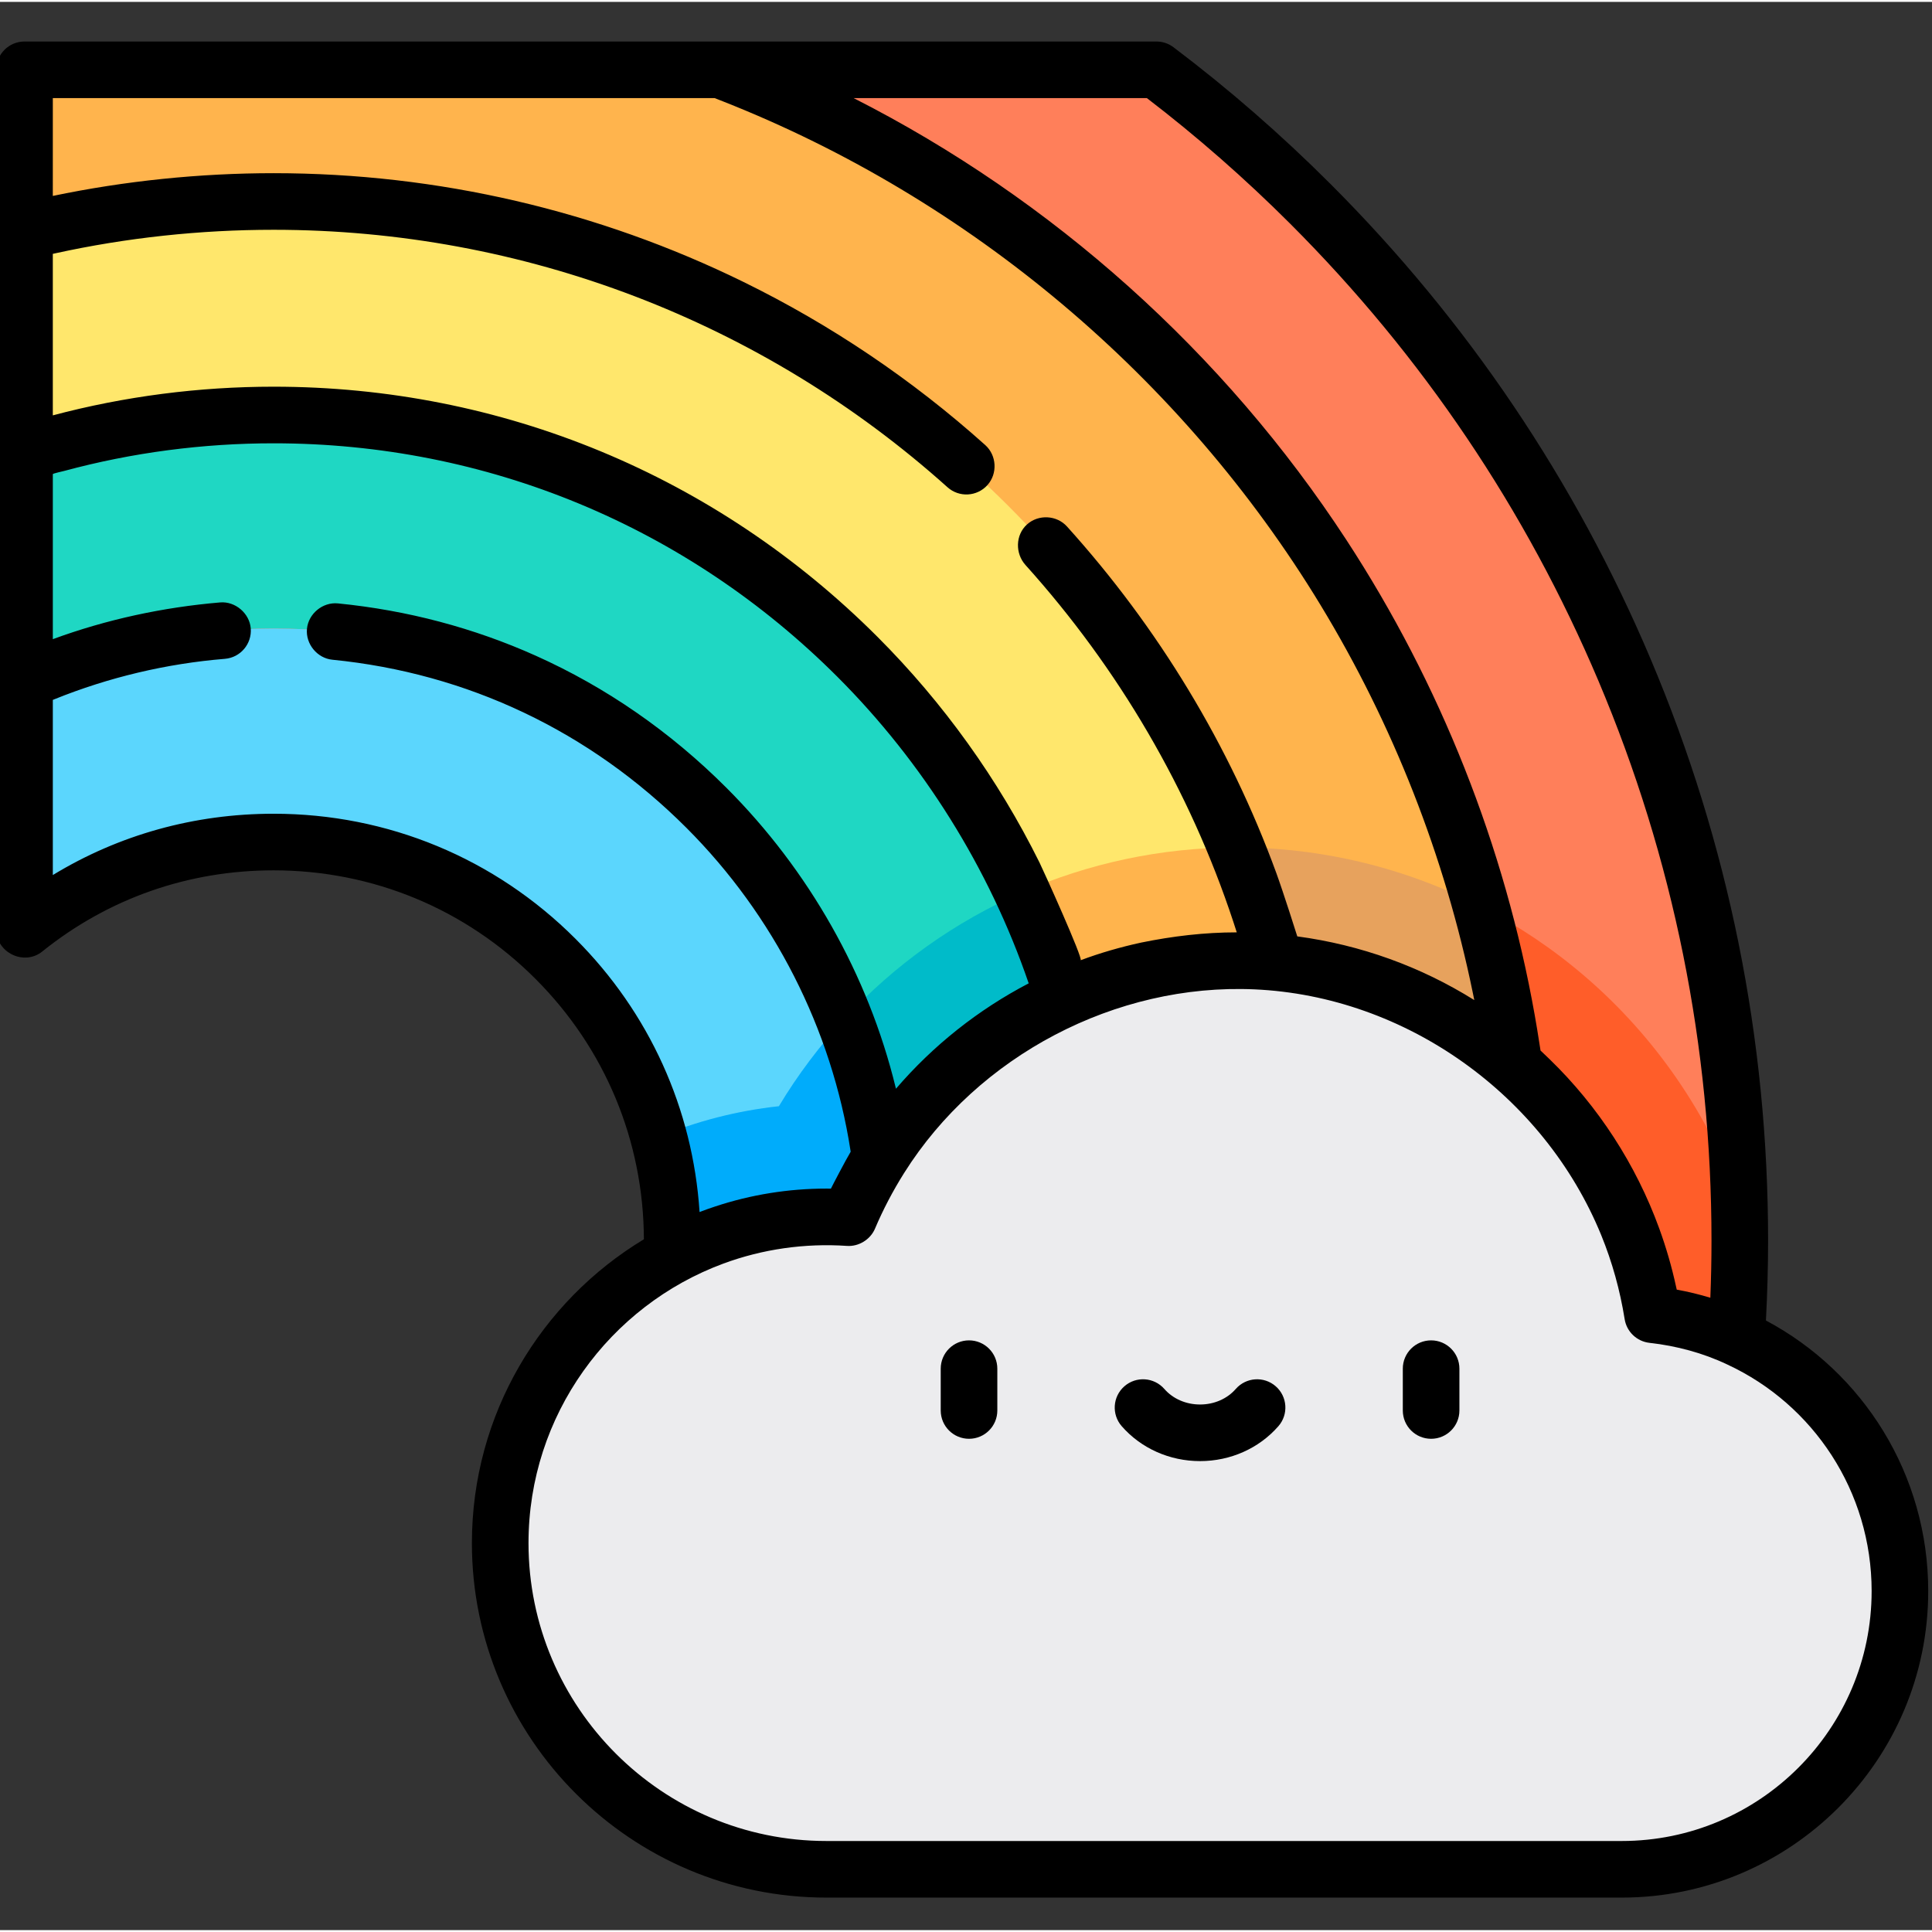 <svg height="511pt" viewBox="1 -10 511.999 511" width="511pt" xmlns="http://www.w3.org/2000/svg"><rect x="1" y="-10" width="511.999" height="511" fill="#333333" stroke="none"/><path d="m199 357.754v-88.52l-54.668-74.031h-73.332l-63.5-25.18 30.832-42.582-30.832-17.883 25.5-35.449-25.5-23.293 20.168-23.375h141.332l22.797-19.441 90.566 20.109 104.637 100.664 51.332 148v80.98zm0 0" fill="#ff7f5a"/><path d="m462.062 318.273c0 21.672-1.754 43.078-5.254 64.129h-57.527c4.066-20.75 6.195-42.195 6.195-64.129 0-141.672-88.754-262.617-213.68-310.273h115.668c14.324 10.82 27.941 22.672 40.797 35.527 35.656 35.668 63.664 77.219 83.242 123.484 20.277 47.945 30.559 98.836 30.559 151.262zm0 0" fill="#ff7f5a"/><path d="m405.477 318.273c0 21.934-2.129 43.379-6.195 64.129h-57.859c4.934-20.77 7.469-42.25 7.469-64.129 0-73.562-28.648-142.707-80.66-194.719-52.012-52.008-121.156-80.66-194.715-80.66-22.539 0-44.672 2.688-66.016 7.922v-42.816h184.297c124.93 47.656 213.68 168.602 213.68 310.273zm0 0" fill="#ffb44d"/><path d="m7.5 50.816c21.344-5.234 43.477-7.922 66.016-7.922 73.559 0 142.707 28.652 194.715 80.66 52.012 52.012 80.66 121.156 80.66 194.719 0 21.879-2.535 43.363-7.469 64.129h-58.609c6.25-20.512 9.496-42.07 9.496-64.129 0-58.441-22.758-113.387-64.082-154.711-41.328-41.328-96.27-64.082-154.711-64.082-22.73 0-44.938 3.441-66.016 10.078zm0 0" fill="#ffe76c"/><path d="m7.5 109.559c21.078-6.637 43.285-10.078 66.016-10.078 58.441 0 113.387 22.754 154.711 64.082 41.324 41.324 64.082 96.27 64.082 154.711 0 22.059-3.246 43.617-9.496 64.129h-60.215c8.609-19.992 13.125-41.711 13.125-64.129 0-43.324-16.871-84.059-47.512-114.699-30.641-30.641-71.371-47.512-114.695-47.512-23.125 0-45.512 4.812-66.016 13.957zm0 0" fill="#1fd7c3"/><path d="m7.5 235.809c18.672-15.012 41.711-23.16 66.016-23.16 28.215 0 54.734 10.984 74.68 30.941 19.957 19.945 30.945 46.465 30.945 74.684 0 23.488-7.613 45.805-21.691 64.129h65.148c8.609-19.996 13.125-41.715 13.125-64.129 0-43.328-16.871-84.059-47.512-114.699-30.641-30.641-71.371-47.512-114.695-47.512-23.125 0-45.512 4.809-66.016 13.957zm0 0" fill="#5bd6fd"/><path d="m456.809 382.402c3.5-21.051 5.254-42.457 5.254-64.129 0-3.613-.055-7.215-.152-10.809-8.238-22.723-22.25-43.168-40.824-59.152-8.477-7.293-17.73-13.496-27.547-18.543 7.777 28.18 11.938 57.855 11.938 88.504 0 21.934-2.129 43.379-6.195 64.129zm0 0" fill="#ff5d29"/><path d="m348.895 318.273c0 21.879-2.539 43.359-7.469 64.129h57.855c4.066-20.75 6.195-42.195 6.195-64.129 0-30.648-4.16-60.324-11.938-88.5-19.891-10.23-42.078-15.688-64.766-15.688-.07 0-.137 0-.207 0 13.332 32.633 20.328 67.871 20.328 104.188zm0 0" fill="#e7a25d"/><path d="m341.426 382.402c4.93-20.77 7.469-42.25 7.469-64.129 0-36.316-6.996-71.555-20.328-104.188-19.902.031-39.086 4.203-56.582 11.848 13.305 28.551 20.324 59.902 20.324 92.34 0 22.055-3.242 43.613-9.496 64.129zm0 0" fill="#ffb44d"/><path d="m282.812 382.402c6.254-20.512 9.496-42.07 9.496-64.129 0-32.438-7.02-63.789-20.324-92.34-17.848 7.801-33.922 19.223-47.188 33.578 7.172 18.488 10.926 38.336 10.926 58.762 0 22.418-4.516 44.137-13.125 64.129zm0 0" fill="#00bbc9"/><path d="m222.598 382.402c8.609-19.992 13.125-41.711 13.125-64.129 0-20.426-3.754-40.273-10.926-58.762-6.512 7.043-12.352 14.777-17.383 23.148-11.168 1.207-21.863 4.004-31.867 8.148 2.363 8.848 3.59 18.062 3.59 27.465 0 23.492-7.609 45.805-21.691 64.129zm0 0" fill="#00acfb"/><path d="m430.781 484.883c40.715 0 73.719-33.004 73.719-73.719 0-37.949-28.68-69.188-65.543-73.254-8.512-53.188-54.598-93.824-110.184-93.824-46.207 0-85.852 28.082-102.805 68.109-1.973-.137-3.957-.207-5.961-.207-47.746 0-86.449 38.703-86.449 86.445 0 47.746 38.703 86.449 86.449 86.449zm0 0" fill="#ececee"/><path d="m257.801 344.711c-4.141 0-7.5 3.359-7.5 7.5v11.082c0 4.145 3.359 7.5 7.5 7.5 4.145 0 7.5-3.355 7.5-7.5v-11.082c0-4.141-3.359-7.5-7.5-7.5zm0 0"/><path d="m380.258 344.711c-4.145 0-7.5 3.359-7.5 7.5v11.082c0 4.145 3.355 7.5 7.5 7.5 4.141 0 7.5-3.355 7.5-7.5v-11.082c0-4.141-3.359-7.5-7.5-7.5zm0 0"/><path d="m339.074 356.875c-3.117-2.723-7.855-2.406-10.582.711-2.289 2.621-5.738 4.121-9.465 4.121-3.727 0-7.176-1.5-9.465-4.121-2.727-3.117-7.465-3.438-10.582-.711-3.121 2.727-3.438 7.465-.711 10.582 5.137 5.879 12.703 9.25 20.758 9.25 8.055 0 15.621-3.371 20.758-9.25 2.727-3.117 2.41-7.855-.711-10.582zm0 0"/><path d="m0 235.809c0 6.172 7.391 9.719 12.199 5.848 17.5-14.07 38.703-21.508 61.316-21.508 26.211 0 50.848 10.207 69.379 28.746 18.453 18.445 28.648 42.949 28.742 69.027-27.289 16.457-45.578 46.387-45.578 80.512 0 51.805 42.145 93.949 93.945 93.949h210.777c44.785 0 81.219-36.434 81.219-81.219 0-30.879-17.219-58.004-43.012-71.719.375-7.105.574-14.207.574-21.172 0-53.438-10.48-105.309-31.152-154.184-19.957-47.168-48.504-89.516-84.848-125.867-13.031-13.031-27.023-25.215-41.582-36.207-1.301-.984-2.887-1.516-4.52-1.516h-299.961c-4.141 0-7.5 3.359-7.5 7.5zm186.391 74.887c-1.797-27.367-13.316-52.844-32.887-72.406-21.363-21.371-49.77-33.141-79.988-33.141-21.02 0-40.984 5.578-58.516 16.246v-46.414c.141-.059.277-.113.418-.172 14.406-5.82 29.688-9.441 45.172-10.711 4.129-.336 7.199-3.961 6.859-8.086-.328-3.984-4.105-7.199-8.094-6.863-15.113 1.281-30.113 4.504-44.355 9.738 0 0 0-43.68 0-43.738 0-.168 2.801-.789 2.992-.84 18.074-4.887 36.801-7.328 55.523-7.328 56.438 0 109.5 21.977 149.406 61.883 22.73 22.734 40.219 50.73 50.66 81.133.012.031.023.062.035.098-13.34 6.961-25.293 16.418-35.176 27.926-.016-.074-.039-.152-.059-.227-7.305-29.988-23.059-57.711-44.867-79.52-14.918-14.914-31.957-26.676-50.543-35.008-16.398-7.352-34.004-12.035-52.418-13.859-4.008-.402-7.809 2.707-8.203 6.723-.395 4.02 2.711 7.809 6.723 8.203 35.793 3.551 68.238 18.953 93.832 44.547 23.121 23.121 38.5 53.273 43.496 85.59.012.086.023.172.035.258-1.371 2.305-4.801 8.863-5.23 9.766-.402-.004-.805-.008-1.227-.008-9.98.004-19.953 1.598-29.43 4.734-1.398.465-2.785.949-4.16 1.477zm310.609 100.469c0 36.512-29.703 66.219-66.219 66.219h-210.773c-43.535 0-78.949-35.418-78.949-78.949 0-33.93 21.52-62.926 51.625-74.066 10.438-3.863 21.672-5.449 32.777-4.691 3.109.215 6.188-1.68 7.414-4.555 2.133-5.035 4.73-10.004 7.73-14.77 19.562-31.105 56.105-50.309 92.855-48.66 40.117 1.797 76.699 28.035 91.875 65.125 2.93 7.172 4.992 14.633 6.215 22.281.535 3.332 3.23 5.898 6.586 6.27.016 0 .035.004.055.008 7.047.781 14.148 2.68 20.562 5.734 22.781 10.57 38.246 33.625 38.246 60.055zm-192.062-395.664c13.289 10.18 26.07 21.383 38.02 33.328 34.973 34.98 62.438 75.727 81.641 121.105 19.883 47.016 29.965 96.922 29.965 148.34 0 4.988-.102 10.055-.305 15.141-2.918-.879-5.898-1.613-8.902-2.148-.055-.258-.121-.508-.176-.766-1.141-5.266-2.641-10.434-4.484-15.496-6.152-16.871-16.137-32.305-29.035-44.801-.793-.77-1.59-1.543-2.402-2.297-.086-.566-.18-1.129-.27-1.695-.395-2.566-.812-5.125-1.266-7.68-7.949-44.789-25.047-87.859-49.914-125.941-32.363-49.562-77.809-90.289-130.586-117.09zm-289.938 0h175.383c.73.285 1.465.574 2.195.859 65.555 25.863 121.777 73.227 158.363 133.461 19.207 31.629 32.934 66.559 40.375 102.812.133.633.258 1.27.387 1.902-14.23-8.895-30.125-14.633-46.91-16.883-.152-.52-3.723-11.766-5.559-16.801-12.336-33.816-31.352-65.117-55.473-91.824-2.727-3.023-7.566-3.277-10.594-.543-3.109 2.801-3.145 7.715-.395 10.758 24.613 27.332 43.539 59.598 55.074 94.543.305.93.605 1.863.906 2.797-8.551.004-16.988 1-25.352 2.715-.012 0-.023.004-.035.008-5.426 1.18-10.793 2.723-15.992 4.668.77-.285-9.824-23.734-10.914-25.934-10.953-22.066-25.512-42.363-42.93-59.781-42.742-42.742-99.57-66.281-160.016-66.281-19.727 0-39.449 2.535-58.516 7.598v-42.801c.188-.039.379-.082.566-.125 19.004-4.172 38.492-6.254 57.949-6.254 66.102 0 129.523 24.23 178.582 68.227 3.082 2.766 7.824 2.508 10.59-.574 2.727-3.043 2.457-7.871-.574-10.594-19.43-17.426-40.996-31.914-64.039-43.219-38.41-18.844-80.93-28.84-124.559-28.84-19.543 0-39.379 2.031-58.516 6.027zm0 0"/></svg>